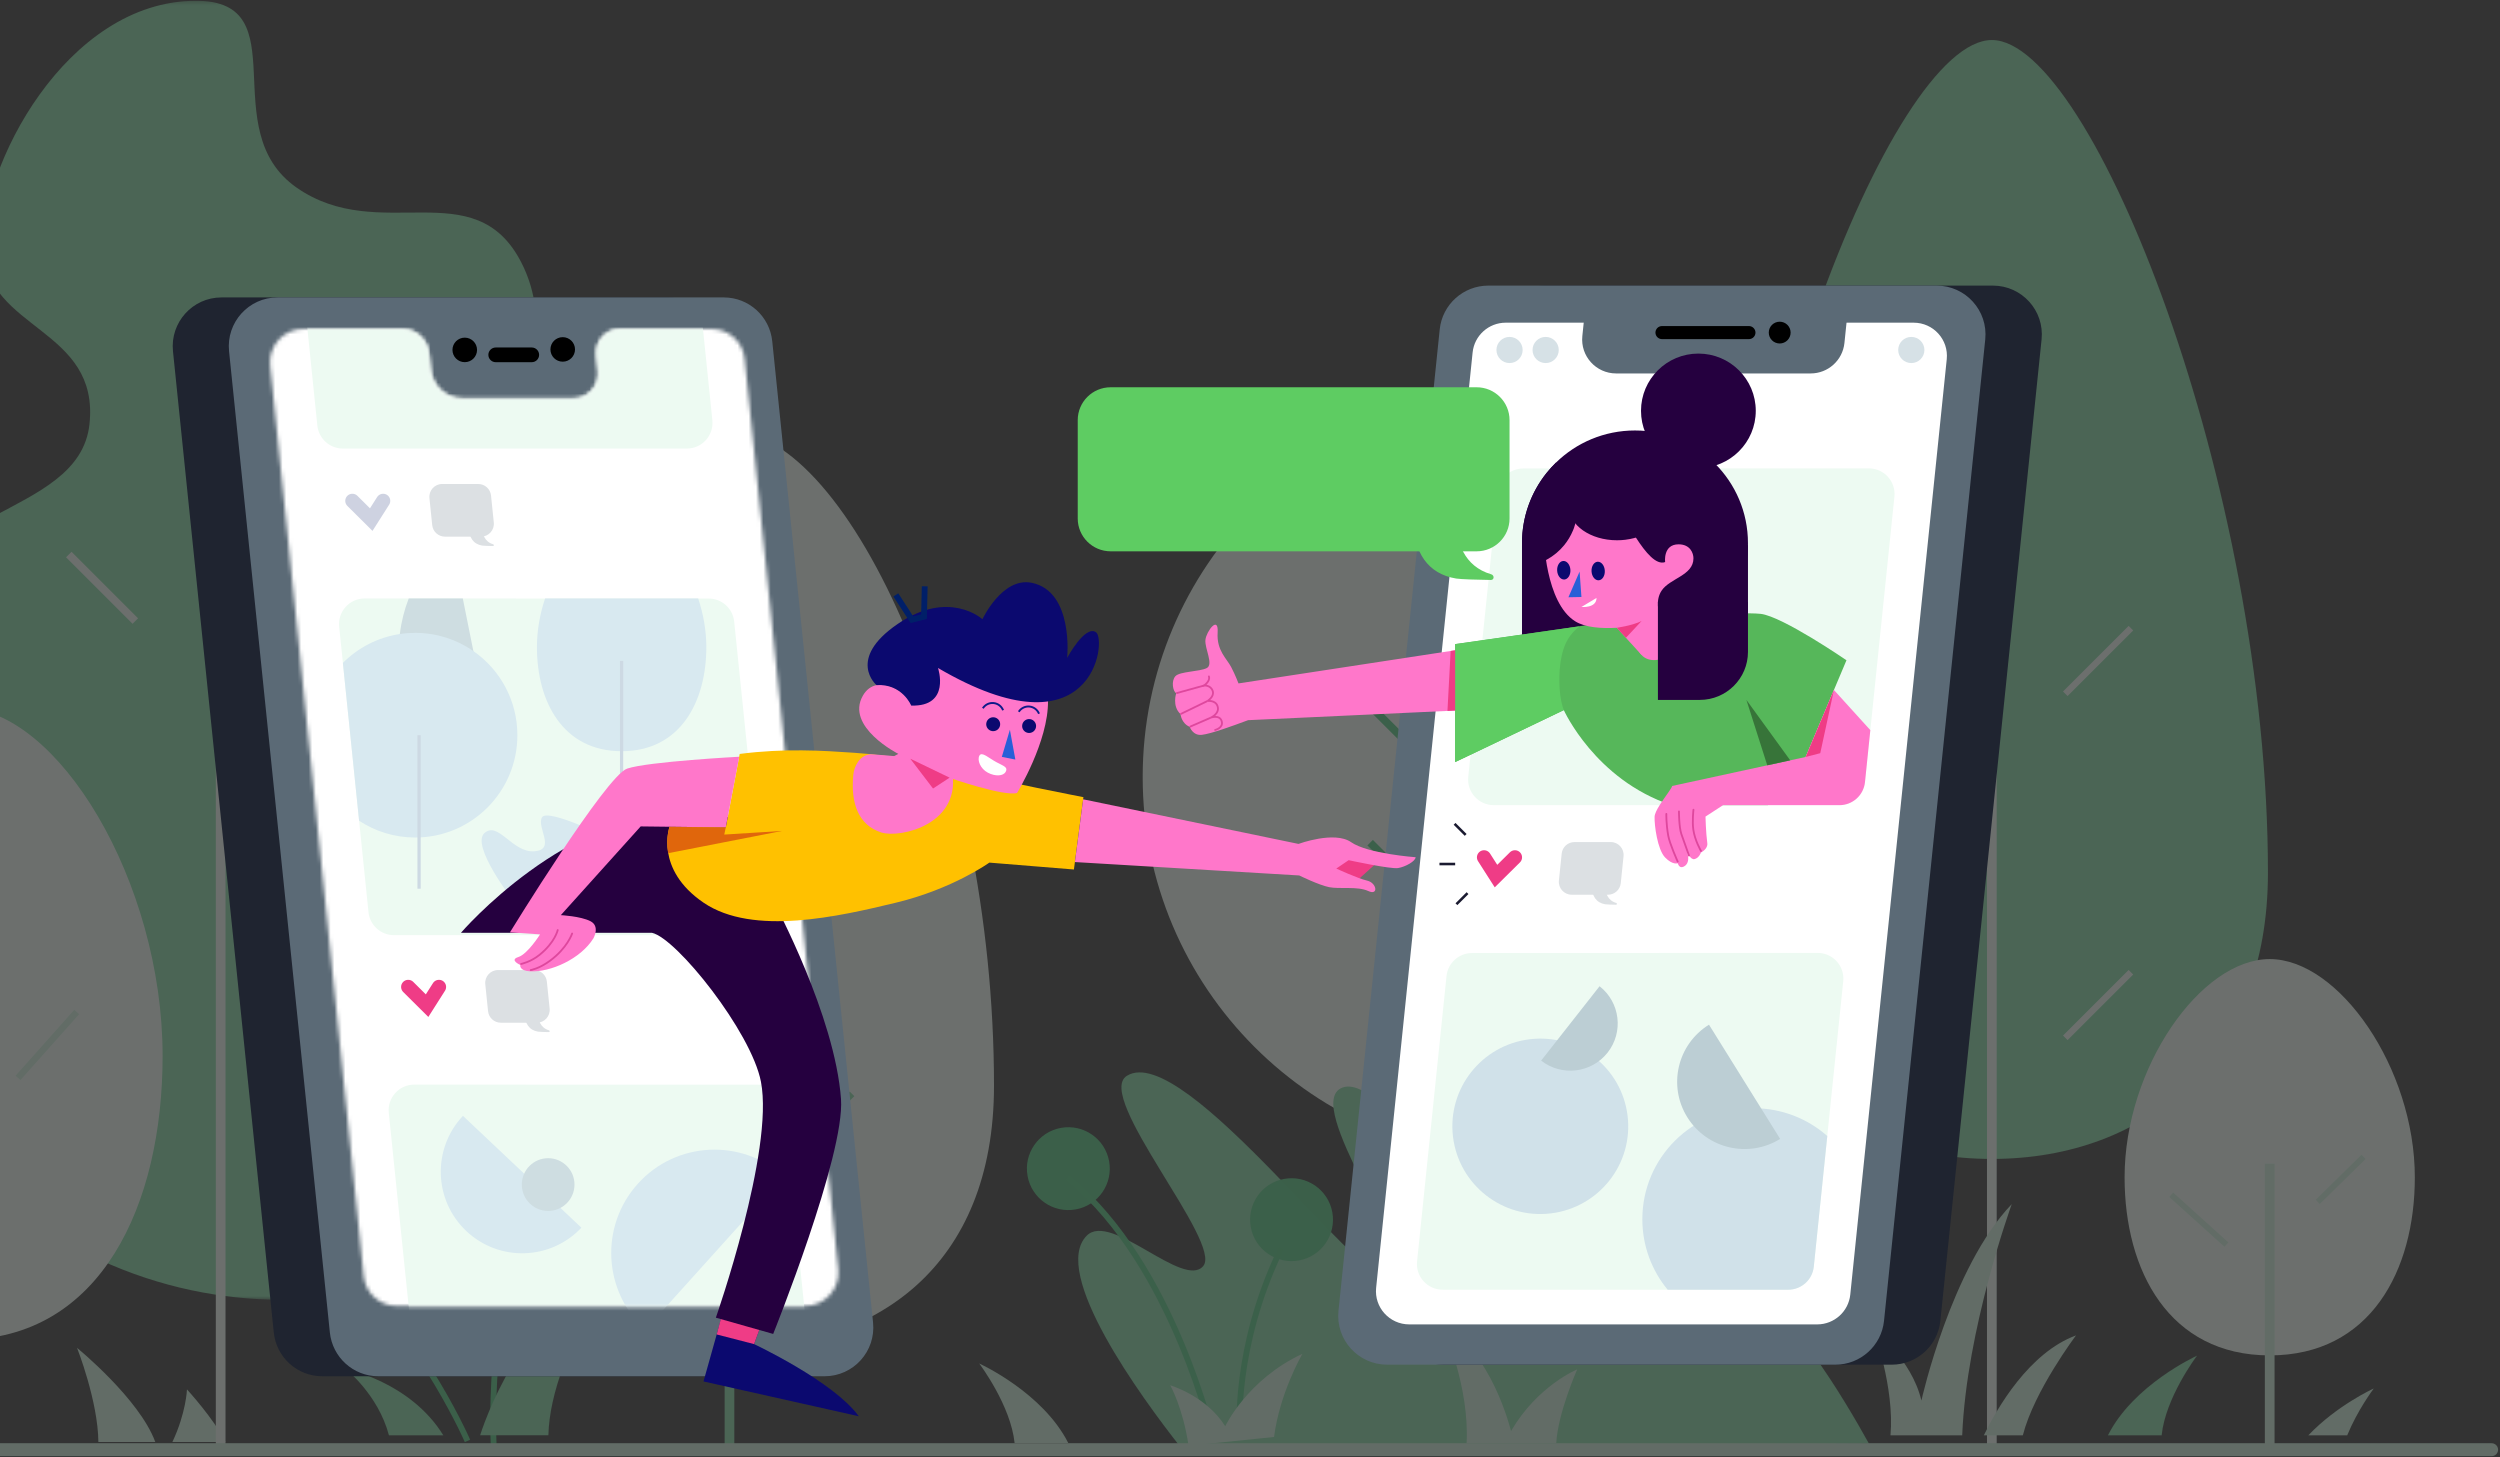 <svg height="394" viewBox="0 0 676 394" width="676" xmlns="http://www.w3.org/2000/svg" xmlns:xlink="http://www.w3.org/1999/xlink"><rect x="0" y="0" width="676" height="394" fill="#333333" stroke="none"/><mask id="a" fill="#fff"><path d="m.271.215h177.139v351.254h-177.139z" fill="#fff" fill-rule="evenodd"/></mask><mask id="b" fill="#fff"><path d="m94.774.013c-3.82 0-6.801 3.31-6.41 7.115l.442 4.296c.409 3.978-2.708 7.438-6.701 7.438h-29.99c-4.428 0-8.141-3.355-8.596-7.768l-.462-4.495c-.384-3.741-3.531-6.585-7.286-6.585h-26.697c-5.332 0-9.491 4.617-8.946 9.928l25.29 246.18c.472 4.595 4.333 8.085 8.942 8.085h110.436c5.332 0 9.492-4.617 8.947-9.927l-25.295-246.18c-.472-4.595-4.333-8.085-8.942-8.085z" fill="#fff" fill-rule="evenodd"/></mask><g fill="none" fill-rule="evenodd"><g opacity=".304" transform="translate(-86)"><path d="m699.255 235.987c0 49.675-32.426 77.389-74.66 77.389-42.234 0-74.66-27.713-74.66-77.389 0-104.59 47.652-225.166 74.66-225.166 27.007 0 74.66 120.576 74.66 225.166" fill="#80d6a2"/><path d="m624.596 162.098v229.282" stroke="#edfaf2" stroke-linecap="square" stroke-width="2.625"/><path d="m645.075 280.013 16.507-16.503" stroke="#edfaf2" stroke-linecap="square" stroke-width="1.75"/><path d="m645.075 186.979 16.507-16.503" stroke="#edfaf2" stroke-linecap="square" stroke-width="1.75"/><path d="m601.436 210.115c0 56.998-46.216 103.204-103.227 103.204-57.011 0-103.227-46.206-103.227-103.204 0-56.998 46.216-103.204 103.227-103.204 57.01 0 103.227 46.206 103.227 103.204" fill="#edfaf2"/><path d="m498.209 190.105v201.274" stroke="#4dc67d" stroke-linecap="square" stroke-opacity=".995" stroke-width="2.625"/><path d="m522.685 280.412 16.507-16.503" stroke="#4dc67d" stroke-linecap="square" stroke-opacity=".995" stroke-width="2.1"/><path d="m522.685 206.417 16.507-16.503" stroke="#4dc67d" stroke-linecap="square" stroke-opacity=".995" stroke-width="2.1"/><path d="m473.733 245.103-16.507-16.503" stroke="#4dc67d" stroke-linecap="square" stroke-opacity=".995" stroke-width="2.1"/><path d="m473.733 208.105-16.507-16.503" stroke="#4dc67d" stroke-linecap="square" stroke-opacity=".995" stroke-width="2.1"/><path d="m354.779 293.538c0 49.142-32.096 71.195-71.532 71.195-39.432 0-71.528-22.053-71.528-71.195 0-91.54 39.037-177.026 71.528-177.026 32.495 0 71.532 85.486 71.532 177.026" fill="#edfaf2"/><path d="m283.25 213.976v177.404" stroke="#80d6a2" stroke-linecap="square" stroke-width="2.625"/><path d="m299.26 312.906 16.507-16.503" stroke="#80d6a2" stroke-linecap="square" stroke-width="1.75"/><path d="m299.26 233.706 16.507-16.503" stroke="#80d6a2" stroke-linecap="square" stroke-width="1.75"/><path d="m269.806 312.918-16.727-16.723" stroke="#80d6a2" stroke-linecap="square" stroke-width="1.75"/><path d="m268.632 273.828-16.727-16.723" stroke="#80d6a2" stroke-linecap="square" stroke-width="1.75"/><path d="m591.397 390.402-186.127.978c-10.624-13.495-35.363-47.288-25.404-57.272 6.552-6.567 26.187 14.57 31.489 8.227 5.301-6.338-29.513-45.852-20.674-51.421 15.58-9.813 65.708 60.618 72.178 54.95 6.803-5.961-25.165-47.378-13.902-51.765 13.115-5.107 47.839 58.23 57.87 51.765 5.256-3.39-4.947-24.039 2.637-27.567 13.201-6.149 35.23 53.491 44.595 48.178 4.429-2.518-.553-11.135 6.088-13.279 8.116-2.616 24.464 24.971 31.249 37.207" fill="#80d6a2"/><path d="m680.083 366.572c-.273.365-8.537 11.389-9.574 21.542h-14.528c6.859-13.627 23.724-21.372 24.102-21.542" fill="#80d6a2"/><path d="m350.779 368.688c.273.364 8.537 11.389 9.574 21.542h14.528c-6.858-13.627-23.724-21.372-24.101-21.542" fill="#ccefda"/><path d="m727.869 375.446c-.19.26-4.377 5.838-7.184 12.668h-10.519c7.687-8.071 17.417-12.543 17.703-12.668" fill="#ccefda"/><path d="m127.99 389.912h-15.391c-.09-11.054-5.765-25.445-5.765-25.445s16.887 13.787 21.156 25.445" fill="#ccefda"/><path d="m132.614 389.912c3.72-7.871 3.943-14.212 3.943-14.212s7.301 7.933 10.411 14.212z" fill="#ccefda"/><path d="m629.971 325.605c-.217.668-12.229 33.797-13.389 62.509h-19.398c1.156-12.966-4.627-28.623-4.627-28.623s10.322 7.918 12.991 19.216c0 0 8.009-36.017 24.423-53.102" fill="#ccefda"/><path d="m647.358 361.09s-11.348 15.058-14.38 27.024h-10.554c3.6-7.386 12.242-22.362 24.934-27.024" fill="#ccefda"/><path d="m738.97 318.357c0 25.228-12.022 48.141-39.241 48.141-27.219 0-39.242-22.913-39.242-48.141 0-29.594 20.569-59.022 39.242-59.022 18.672 0 39.241 29.428 39.241 59.022" fill="#edfaf2"/><path d="m699.729 316.001v75.379" stroke="#ccefda" stroke-linecap="square" stroke-width="2.625"/><path d="m713.284 324.44 11.256-11.064" stroke="#ccefda" stroke-linecap="square" stroke-width="1.575"/><path d="m687.433 336.005-13.746-12.41" stroke="#ccefda" stroke-linecap="square" stroke-width="1.575"/><path d="m19.531 201.007c-2.745-8.219-17.794-6.827-17.796-29.744-.004-34.506 47.528-30.567 50.33-56.566 2.803-25.999-27.74-25.377-28.686-47.306-.946-21.929 22.279-67.177 57.516-67.177 27.785 0 4.772 34.913 27.196 50.526 22.423 15.613 48.034-4.389 60.709 20.162 17.46 33.819-27.186 74.434-22.781 100.36 4.405 25.926 30.577 19.796 31.377 48.282.801 28.486-37.217 33.499-33.635 57.926 2.258 15.398 26.318 10.257 27.58 40.619 1.068 25.707-81.598 57.516-143.696 5.204-62.099-52.311 2.364-90.919-8.115-122.287" fill="#80d6a2" mask="url(#a)" transform="translate(58.128)"/><g stroke-linecap="square"><path d="m145.667 138.74v252.639" stroke="#edfaf2" stroke-width="2.625"/><path d="m170.19 300.284 16.507-16.503" stroke="#edfaf2" stroke-width="2.1"/><path d="m165.159 211.556 16.507-16.503" stroke="#edfaf2" stroke-width="2.1"/><path d="m165.159 167.192 16.507-16.503" stroke="#edfaf2" stroke-width="2.1"/><path d="m121.849 167.192-16.507-16.503" stroke="#edfaf2" stroke-width="2.1"/><path d="m212.081 388.897s-14.682-32.991-36.839-48.709" stroke="#4dc67d" stroke-opacity=".995" stroke-width="1.575"/><path d="m219.457 389.912s-2.403-49.918 15.75-68.226" stroke="#4dc67d" stroke-opacity=".995" stroke-width="1.575"/></g><path d="m221.49 321.685c0 6.187 5.017 11.203 11.206 11.203 6.188 0 11.205-5.016 11.205-11.203 0-6.188-5.017-11.203-11.205-11.203-6.189 0-11.206 5.016-11.206 11.203" fill="#4dc67d" fill-opacity=".995"/><path d="m168.248 344.952c0 6.188 5.017 11.203 11.206 11.203 6.188 0 11.205-5.015 11.205-11.203 0-6.188-5.017-11.203-11.205-11.203-6.189 0-11.206 5.016-11.206 11.203" fill="#4dc67d" fill-opacity=".995"/><path d="m421.223 387.155s-1.697-22.612 10.95-49.044" stroke="#4dc67d" stroke-linecap="square" stroke-opacity=".995" stroke-width="1.575"/><path d="m414.144 389.465s-10.831-47.417-38.905-70.557" stroke="#4dc67d" stroke-linecap="square" stroke-opacity=".995" stroke-width="1.575"/><path d="m385.908 314.01c1.1 6.089-2.945 11.917-9.035 13.016-6.09 1.1-11.919-2.944-13.019-9.033-1.1-6.089 2.945-11.916 9.035-13.016 6.09-1.1 11.919 2.944 13.019 9.033" fill="#4dc67d" fill-opacity=".995"/><path d="m446.261 327.808c1.1 6.089-2.945 11.916-9.035 13.016-6.09 1.099-11.919-2.945-13.019-9.033-1.1-6.089 2.945-11.916 9.035-13.016 6.09-1.1 11.919 2.945 13.019 9.033" fill="#4dc67d" fill-opacity=".995"/><path d="m258.086 334.087c-.356.47-23.216 30.486-23.802 54.006h-18.462c2.473-7.657 13.192-35.672 42.264-54.006" fill="#80d6a2"/><path d="m205.88 388.114h-14.71c-2.909-11.054-11.717-17.947-11.717-17.947s17.49 3.422 26.426 17.947" fill="#80d6a2"/><path d="m476.175 358.975c.322.406 7.207 16.243 6.388 31.254h24.248c.462-8.206 5.668-19.949 5.668-19.949s-10.678 4.322-17.895 16.667c0 0-5.462-22.272-18.41-27.972" fill="#ccefda"/><path d="m438.166 366.073c-.288.557-6.124 10.668-7.661 22.489l-23.117 2.371c-1.575-10.508-4.974-16.359-4.974-16.359s9.707 2.822 14.889 11.074c0 0 6.005-12.696 20.863-19.576" fill="#ccefda"/><path d="m129.972 285.51c0 40.22-16.64 76.751-54.315 76.751-37.675 0-54.315-36.531-54.315-76.751 0-47.182 28.47-94.099 54.315-94.099 25.845 0 54.315 46.917 54.315 94.099" fill="#edfaf2"/><path d="m91.455 290.806 14.701-16.503" stroke="#ccefda" stroke-linecap="square" stroke-width="1.75"/><g transform="translate(0 390.759)"><path d="m759.733 1.238h-759.733" fill="#edfaf2"/><path d="m759.733 1.238h-759.733" stroke="#ccefda" stroke-linecap="round" stroke-width="3.5"/></g></g><g transform="translate(291 77)"><path d="m99.325 292.01h121.184c6.785 0 12.471-5.118 13.165-11.85l27.37-265.38c.803-7.784-5.32-14.553-13.165-14.553h-121.18c-6.785 0-12.471 5.118-13.165 11.85l-27.374 265.38c-.803 7.784 5.32 14.553 13.165 14.553" fill="#1f2430"/><path d="m245.812 14.777-27.372 265.382c-.695 6.733-6.381 11.85-13.167 11.85h-121.181c-7.846 0-13.971-6.769-13.167-14.552l27.376-265.381c.691-6.734 6.377-11.85 13.163-11.85h121.181c7.846 0 13.966 6.769 13.166 14.552" fill="#5b6a76"/><path d="m90.053 281.118h110.316c4.611 0 8.474-3.478 8.946-8.052l26.085-252.924c.546-5.29-3.615-9.889-8.946-9.889h-110.311c-4.611 0-8.475 3.478-8.947 8.052l-26.089 252.924c-.546 5.29 3.615 9.889 8.946 9.889" fill="#fff"/><path d="m209.182 1.701-1.447 14.049c-.482 4.674-4.429 8.23-9.137 8.23h-52.597c-5.442 0-9.693-4.7-9.137-10.103l1.256-12.176z" fill="#5b6a76"/><path d="m181.909 14.702h-23.506c-.975 0-1.772-.795-1.772-1.768 0-.972.797-1.768 1.772-1.768h23.506c.975 0 1.772.796 1.772 1.768 0 .973-.798 1.768-1.772 1.768" fill="#000"/><path d="m193.184 12.934c0 1.627-1.323 2.947-2.954 2.947-1.631 0-2.954-1.319-2.954-2.947 0-1.627 1.323-2.946 2.954-2.946 1.631 0 2.954 1.319 2.954 2.946" fill="#000"/><path d="m221.251 57.293-7.963 77.197c-.365 3.536-3.352 6.225-6.916 6.225h-93.44c-4.122 0-7.338-3.556-6.916-7.645l7.963-77.171c.365-3.536 3.351-6.224 6.914-6.225l93.441-.026c4.122-.001 7.34 3.555 6.918 7.645" fill="#edfaf2"/><path d="m207.412 188.314-7.963 77.198c-.365 3.536-3.351 6.225-6.916 6.225h-93.44c-4.121 0-7.338-3.556-6.916-7.645l7.963-77.17c.365-3.536 3.351-6.224 6.914-6.225l93.441-.026c4.122-.001 7.34 3.555 6.918 7.645" fill="#edfaf2"/><path d="m148.007 154.518-.753 7.299c-.183 1.77-1.677 3.116-3.461 3.116h-9.803c-2.063 0-3.672-1.78-3.461-3.826l.752-7.297c.183-1.77 1.677-3.115 3.46-3.115l9.803-.003c2.063-0 3.673 1.779 3.462 3.826" fill="#dce0e3"/><path d="m139.504 159.377c-.032.032-.05.05-.082.082v3.105c0 2.736 1.219 4.564 3.627 4.954.402.065 1.782.101 2.935.121.298.005.316-.401.03-.484-2.326-.678-2.965-2.786-2.965-4.591v-3.105c-.032-.032-.05-.05-.082-.082z" fill="#dce0e3"/><path d="m110.284 154.828 3.233 5.068 5.121-5.068" stroke="#ef3c86" stroke-linecap="round" stroke-width="3.85"/><path d="m105.318 148.762-3.002-2.994" stroke="#1a1a30" stroke-width=".7"/><path d="m102.476 156.632h-4.246" stroke="#1a1a30" stroke-width=".7"/><path d="m105.819 164.503-3.002 2.995" stroke="#1a1a30" stroke-width=".7"/><path d="m120.724 17.638c0 1.953-1.587 3.536-3.544 3.536s-3.544-1.583-3.544-3.536 1.587-3.536 3.544-3.536 3.544 1.583 3.544 3.536" fill="#d6e1e6"/><path d="m130.488 17.638c0 1.953-1.587 3.536-3.544 3.536-1.958 0-3.545-1.583-3.545-3.536s1.587-3.536 3.545-3.536c1.957 0 3.544 1.583 3.544 3.536" fill="#d6e1e6"/><path d="m229.362 17.638c0 1.953-1.587 3.536-3.544 3.536-1.957 0-3.544-1.583-3.544-3.536s1.587-3.536 3.544-3.536c1.958 0 3.544 1.583 3.544 3.536" fill="#d6e1e6"/><path d="m91.473 53.508-.262.261v9.892c0 8.715 3.886 14.54 11.556 15.781 1.281.207 5.676.324 9.352.387.948.016 1.005-1.278.095-1.543-7.411-2.159-9.447-8.875-9.447-14.625v-9.892l-.262-.261z" fill="#5ecc62"/><path d="m203.096 230.177-3.647 35.334c-.365 3.538-3.351 6.227-6.916 6.227h-32.597c-4.277-5.182-6.846-11.824-6.846-19.061 0-16.577 13.471-30.014 30.089-30.014 7.642 0 14.61 2.84 19.917 7.514" fill="#d0e1e9"/><path d="m149.099 224.702c1.58 13.002-7.706 24.821-20.741 26.397-13.035 1.577-24.883-7.686-26.464-20.689-1.58-13.002 7.706-24.821 20.741-26.397 13.035-1.576 24.883 7.687 26.464 20.689" fill="#d0e1e9"/><path d="m171.113 200.075c-8.55 5.3-11.174 16.51-5.861 25.038 5.313 8.529 16.551 11.146 25.101 5.847z" fill="#bcced4"/><path d="m125.721 209.791c5.568 4.353 13.619 3.379 17.982-2.175 4.363-5.554 3.387-13.585-2.18-17.938z" fill="#bcced4"/><path d="m9.322 72.077h98.954c4.918 0 8.904-3.977 8.904-8.882v-26.595c0-4.906-3.986-8.882-8.904-8.882h-98.954c-4.918 0-8.904 3.977-8.904 8.882v26.595c0 4.905 3.986 8.882 8.904 8.882" fill="#5ecc62"/><path d="m183.759 34.084c0 8.547-6.946 15.476-15.515 15.476-8.568 0-15.515-6.929-15.515-15.476 0-8.547 6.947-15.476 15.515-15.476 8.569 0 15.515 6.929 15.515 15.476" fill="#25003f"/><path d="m181.651 69.874c0 .182 0 .36-.005.542-.291 16.585-13.853 29.936-30.545 29.936-13.519 0-24.981-8.75-29.011-20.887-.352-1.062-.648-2.151-.882-3.265-.395-1.869-.621-3.803-.656-5.784-.004-.182-.004-.36-.004-.542 0-7.198 2.499-13.815 6.685-19.031.778-.971 1.617-1.891 2.508-2.758 5.507-5.377 13.04-8.685 21.36-8.685 16.87 0 30.55 13.645 30.55 30.474" fill="#25003f"/><path d="m46.494 117.734 68.405-3.177 23.359-21.202-94.37 14.441s-.816-2.191-1.993-4.451c-1.177-2.26-3.957-4.446-3.646-9.269.31-4.823-3.053-.392-3.301 1.934-.249 2.327 2.275 6.661.356 7.641-1.918.98-7.278.891-8.468 2.183-1.189 1.293-.7 4.119.215 4.611 0 0-1.188 3.486 1.157 5.645 0 0 .196 2.477 2.482 3.447 0 0 .829 2.455 3.314 2.161s8.103-2.335 12.49-3.964" fill="#ff77ca"/><path d="m120.548 110.572h61.103v-40.156h-61.103z" fill="#25003f"/><path d="m197.254 127.686s-1.369 8.685-10.228 13.029h-26.051c-20.652-6.864-29.124-25.704-29.124-25.704l-29.385 14.051v-31.897s47.725-6.769 47.416-6.948c-.426-.243 29.315-1.891 35.2-1.231 5.886.659 23.204 12.548 23.204 12.548z" fill="#56b75a"/><path d="m132.36 96.999c-1.888 4.149-1.937 10.026-1.471 13.919.293 2.451.963 4.094.963 4.094s-27.208 13.093-29.386 14.051v-31.897c3.173-.46 33.728-4.816 33.728-4.816s-2.39 1.476-3.834 4.649z" fill="#5ecc62"/><path d="m214.737 120.428-1.447 14.062c-.365 3.538-3.351 6.227-6.916 6.227h-31.462l-4.745 3.089s.089 4.201.49 7.204c.207 1.549-1.714 2.515-1.714 2.515s-.491 1.47-1.739 1.778c-1.03.256-1.888-1.627-2.139-2.299 1.357 3.632-.817 4.566-1.473 4.48-.669-.091-.939-1.067-.939-1.067s-1.335.577-3.408-1.557c-2.073-2.138-2.921-8.72-2.843-10.996.026-.793.613-1.947 1.364-3.148.066-.104.131-.212.2-.317 1.378-2.146 3.173-4.358 3.173-4.869l36.11-7.844 7.646-18.116z" fill="#ff77ca"/><path d="m158.287 82.726c-1.66 2.511-.974 5.815-.022 7.744.322.663.679 1.166.983 1.418 1.182.976-6.399 8.182-6.399 8.182l-6.672-7.319c-4.19.234-8.546-.061-11.25-1.752-8.055-5.038-8.559-22.547-8.429-23.423l6.738-7.133s10.17-4.448 11.722-2.567c2.838 3.448 9.493 18.879 14.29 17.11 0 0-.613-4.8 3.634-4.8 3.165 0 4.026 2.393 4.026 3.777 0 4.67-6.39 5.381-8.62 8.763" fill="#ff77ca"/><path d="m136.123 77.559-3.021 6.941 3.518-.072z" fill="#285fd7"/><path d="m139.352 77.503c.078 1.386.943 2.464 1.933 2.409.991-.056 1.73-1.224 1.652-2.609-.078-1.386-.943-2.465-1.933-2.409-.99.055-1.73 1.223-1.652 2.609" fill="#0b096f"/><path d="m130.054 77.295c.078 1.386.943 2.464 1.933 2.409.99-.056 1.73-1.224 1.652-2.609-.078-1.386-.943-2.465-1.933-2.409-.99.055-1.73 1.223-1.652 2.609" fill="#0b096f"/><path d="m135.54 60.361c0 1.917-.339 3.759-.961 5.468-.083.212-.165.434-.261.646-.599 1.431-1.399 2.758-2.364 3.941-2.604 3.187-6.421 5.346-10.746 5.784-.221.022-.439.039-.66.048v-5.832h.004c-.004-.182-.004-.36-.004-.542 0-7.198 2.499-13.815 6.685-19.031.778-.971 1.617-1.891 2.508-2.758 2.025 1.669 3.63 3.829 4.633 6.3.752 1.843 1.165 3.859 1.165 5.975" fill="#25003f"/><path d="m159.247 59.99c0 4.166-3.995 7.677-9.453 8.753-.432.088-.872.158-1.323.211-.724.092-1.471.136-2.229.136-7.183 0-13.005-4.073-13.005-9.1 0-.483.053-.958.159-1.419.974-4.355 6.353-7.686 12.846-7.686 7.115 0 12.891 3.999 13.001 8.96.004.048.004.097.004.145" fill="#25003f"/><path d="m136.619 87.128s4.081.378 4.081-2.446" fill="#fff"/><path d="m160.554 91.444c2.293 1.997 2.443 5.568.336 7.975-2.107 2.407-6.169 2.852-8.041.65-1.969-2.315-2.369-5.476-.262-7.883 2.107-2.407 5.675-2.739 7.967-.742" fill="#ff77ca"/><path d="m168.632 112.255h-11.332v-26.489h24.351v13.502c0 7.172-5.829 12.987-13.019 12.987" fill="#25003f"/><path d="m146.176 92.751s4.458-.666 6.715-1.834l-4.241 4.548z" fill="#ef3c86"/><path d="m102.466 98.833v16.303l-2.073.096.861-16.213z" fill="#ef3c86"/><path d="m197.25 127.686 3.947-1.025 3.699-17.091z" fill="#ef3c86"/><path d="m181.223 112.255 11.854 16.338-6.208 1.349z" fill="#377439"/><g stroke="#de479d" stroke-width=".5"><path d="m35.883 105.904c.457 1.234-1.293 2.457-1.293 2.457s1.814-.155 2.341 1.534c.468 1.501-1.436 2.657-1.436 2.657s2.16-.311 2.729 1.39c.672 2.009-1.781 3.091-1.781 3.091s2.377-.851 2.912 1.011c.513 1.786-1.788 2.341-1.788 2.341" stroke-linecap="round"/><path d="m27.052 110.446 7.539-2.085"/><path d="m28.208 116.09 7.287-3.538"/><path d="m30.689 119.537 5.753-2.504"/><path d="m162.653 155.983s-2.183-4.84-2.573-7.063c-.569-3.236-.504-5.837-.504-5.837" stroke-linecap="round"/><path d="m165.701 154.34s-1.496-4.142-2.068-5.829c-.639-1.886-.644-6.096-.644-6.096" stroke-linecap="round"/><path d="m166.91 141.948s-.356 3.147-.038 5.381c.419 2.952 2.071 5.761 2.071 5.761" stroke-linecap="round"/></g></g><g transform="translate(46.512 80.261)"><path d="m161.288 291.879h-120.666c-6.756 0-12.417-5.117-13.109-11.848l-27.253-265.318c-.799-7.782 5.297-14.549 13.109-14.549h120.662c6.756 0 12.417 5.117 13.109 11.847l27.257 265.318c.799 7.783-5.297 14.55-13.109 14.55" fill="#1f2430"/><path d="m176.453 291.879h-120.663c-6.756 0-12.418-5.115-13.11-11.848l-27.255-265.319c-.796-7.781 5.298-14.548 13.11-14.548h120.663c6.756 0 12.418 5.116 13.106 11.848l27.259 265.319c.801 7.782-5.298 14.548-13.11 14.548" fill="#5b6a76"/></g><g transform="translate(72.915 88.931)"><path d="m-26.214 289.202h200.587v-303.849h-200.587z" fill="#fff" mask="url(#b)"/><g fill="#edfaf2"><path d="m32.214 211.987 7.929 77.179c.364 3.536 3.338 6.224 6.887 6.224h93.041c4.104 0 7.306-3.555 6.886-7.643l-7.929-77.153c-.363-3.535-3.336-6.222-6.885-6.223l-93.041-.026c-4.104-.001-7.308 3.554-6.888 7.643" mask="url(#b)"/><path d="m18.796 80.533 7.929 77.179c.363 3.536 3.338 6.224 6.886 6.224h93.041c4.104 0 7.307-3.555 6.887-7.643l-7.929-77.152c-.364-3.535-3.336-6.222-6.885-6.223l-93.042-.026c-4.104-.001-7.308 3.554-6.888 7.643" mask="url(#b)"/><path d="m4.964-51.047 7.929 77.179c.363 3.536 3.338 6.224 6.886 6.224h93.041c4.104 0 7.307-3.555 6.887-7.643l-7.929-77.152c-.364-3.535-3.336-6.222-6.885-6.224l-93.041-.026c-4.104-.001-7.309 3.554-6.888 7.643" mask="url(#b)"/></g><path d="m58.304 177.196.75 7.298c.182 1.77 1.67 3.115 3.446 3.115h9.762c2.054 0 3.657-1.779 3.446-3.826l-.75-7.295c-.182-1.769-1.669-3.114-3.445-3.114l-9.761-.003c-2.054-0-3.658 1.779-3.447 3.825" fill="#dce0e3" mask="url(#b)"/><path d="m69.04 181.888-.082.082v3.104c0 2.735 1.215 4.563 3.612 4.953.4.065 1.774.101 2.923.121.296.005.314-.401.029-.484-2.316-.678-2.952-2.785-2.952-4.59v-3.104c-.032-.032-.05-.05-.082-.082z" fill="#dce0e3" mask="url(#b)"/><path d="m45.785 177.935-3.219 5.067-5.098-5.067" mask="url(#b)" stroke="#ef3c86" stroke-linecap="round" stroke-width="3.85"/><path d="m43.205 45.765.75 7.298c.182 1.77 1.67 3.115 3.447 3.115h9.761c2.054 0 3.657-1.779 3.446-3.825l-.749-7.295c-.182-1.769-1.67-3.114-3.445-3.115l-9.762-.003c-2.054-.001-3.657 1.779-3.447 3.825" fill="#dce0e3" mask="url(#b)"/><path d="m53.941 50.457c-.032.032-.05.05-.082.082v3.104c0 2.735 1.215 4.563 3.612 4.953.4.065 1.774.101 2.923.121.296.005.314-.401.03-.484-2.316-.678-2.953-2.785-2.953-4.59v-3.104l-.082-.082z" fill="#dce0e3" mask="url(#b)"/><path d="m30.686 46.503-3.219 5.067-5.099-5.067" mask="url(#b)" stroke="#ced2e1" stroke-linecap="round" stroke-width="3.85"/><path d="m84.293 243.036c-8.338 8.858-22.266 9.269-31.11.919-8.844-8.35-9.255-22.3-.918-31.158" fill="#d8e9f0" mask="url(#b)"/><path d="m101.575 270.645c-11.446-10.343-12.353-28.022-2.026-39.486 10.327-11.464 27.978-12.372 39.424-2.029" fill="#d8e9f0" mask="url(#b)"/><path d="m118.078 86.051c0 14.748-7.016 28.147-22.905 28.147-15.885 0-22.901-13.399-22.901-28.147 0-4.495.809-8.982 2.203-13.161h41.396c1.394 4.179 2.207 8.666 2.207 13.161" fill="#d8e9f0" mask="url(#b)"/><path d="m95.162 89.758v41.505" mask="url(#b)" stroke="#cdd9e3" stroke-width=".875"/><path d="m60.686 115.064c-13.959 2.809-22.49-7.725-25.087-20.687-.788-3.919-.87-7.976-.398-11.869.411-3.394 1.247-6.663 2.407-9.615l14.621.004 2.852 14.219z" fill="#cedde1" mask="url(#b)"/><path d="m65.701 154.395s-11.364-14.674-7.635-18.051c3.729-3.377 7.554 5.36 13.502 4.915 5.949-.445.586-6.393 2.048-9.149 1.461-2.757 19.433 6.215 19.433 6.215z" fill="#d8e9f0" mask="url(#b)"/><path d="m66.984 109.866c0 15.281-12.37 27.67-27.632 27.67-5.601 0-10.812-1.669-15.166-4.539l-4.385-42.678c4.077-4.092 9.423-6.91 15.4-7.812 1.355-.208 2.74-.312 4.151-.312 5.843 0 11.266 1.816 15.729 4.92 7.194 4.994 11.903 13.321 11.903 22.75" fill="#d8e9f0" mask="url(#b)"/><path d="m40.397 109.866v41.505" mask="url(#b)" stroke="#cdd9e3" stroke-width=".875"/><path d="m82.428 231.377c0 3.94-3.189 7.133-7.122 7.133-3.934 0-7.122-3.193-7.122-7.133 0-3.939 3.188-7.133 7.122-7.133 3.933 0 7.122 3.194 7.122 7.133" fill="#cedde1" mask="url(#b)"/></g><g transform="translate(122 91)"><g fill="#000"><path d="m21.783 6.938h-9.737c-1.097 0-1.995-.895-1.995-1.989s.898-1.989 1.995-1.989h9.737c1.097 0 1.994.895 1.994 1.989s-.898 1.989-1.994 1.989"/><path d="m33.484 3.484c0 1.832-1.488 3.316-3.324 3.316-1.836 0-3.324-1.484-3.324-3.316 0-1.832 1.488-3.316 3.324-3.316 1.836 0 3.324 1.484 3.324 3.316"/><path d="m6.993 3.614c0 1.832-1.488 3.316-3.324 3.316-1.836 0-3.324-1.485-3.324-3.316 0-1.831 1.488-3.316 3.324-3.316 1.836 0 3.324 1.485 3.324 3.316"/></g><path d="m85.13 263.625-3.235 8.819s21.495 10.08 28.322 19.513l-41.991-9.414 7.166-25.527z" fill="#0b096f"/><path d="m74.707 258.94-2.913 10.894 10.102 2.611 2.703-7.318z" fill="#ef3c86"/><path d="m2.636 161.236s28.743-33.529 62.149-32.552c33.406.978 22.563 24.414 22.563 24.414s16.441 30.566 18.059 53.079c1.092 15.194-18.339 63.519-18.339 63.519l-15.5-4.393s15.801-45.129 12.193-63.792c-2.614-13.524-22.834-38.829-29.456-40.276z" fill="#25003f"/><path d="m170.959 124.556-2.573 19.558-22.867-1.863s-9.912 7.141-25.294 10.845c-15.378 3.708-38.603 9.089-51.965 0-13.363-9.089-9.22-20.54-9.22-20.54l15.208.182 3.766-19.873c12.147-1.568 22.352-.913 31.037-.307 11.248.784 19.716 2.76 25.722 4.267.756.191 1.581.394 2.471.611 11.647 2.833 33.715 7.119 33.715 7.119" fill="#ffc100"/><path d="m116.319 134.105c-6.147-1.955-8.374-7.843-7.572-15.685.214-2.091 1.608-5.252 4.714-5.482 11.248.784 21.478 2.1 21.878 4.015 3.118 14.93-13.924 18.772-19.019 17.152" fill="#ff77ca"/><path d="m120.226 128.684 14.549-9.347s14.691 5.093 18.233 4.085c0 0 8.523-13.902 8.375-24.963l-10.278-13.915-20.641-2.646-6.065 17.892c-.423-3.348-9.307-9.246-13.07-2.695-4.852 8.449 9.572 15.75 9.572 15.75l-9.097 4.997z" fill="#ff77ca"/><path d="m115.006 94.258s-8.208-7.005 5.722-16.536c13.931-9.531 22.921-1.283 22.921-1.283s5.365-11.508 13.36-9.845c11.39 2.371 9.555 20.3 9.555 20.3s4.801-8.977 7.789-6.946c2.988 2.031-.516 34.38-42.71 9.678 0 0 3.511 10.5-7.245 10.162 0 0-2.461-5.991-9.393-5.531" fill="#0b096f"/><path d="m128.044 67.536-.193 8.219-3.267.815-4.357-6.711" stroke="#001f68" stroke-width="1.575"/><path d="m151.076 106.313 1.476 8.073-3.661-.722z" fill="#285fd7"/><path d="m148.423 105.115c-.159 1.027-1.122 1.732-2.152 1.573-1.03-.159-1.735-1.12-1.576-2.147.159-1.027 1.122-1.731 2.152-1.573 1.03.159 1.736 1.12 1.577 2.147" fill="#0b096f"/><path d="m158.135 105.604c-.159 1.027-1.123 1.732-2.152 1.573-1.029-.159-1.735-1.12-1.576-2.147.159-1.027 1.122-1.731 2.152-1.573 1.03.159 1.736 1.12 1.577 2.147" fill="#0b096f"/><path d="m134.775 119.278-10.64-5.126 6.155 8.066z" fill="#ef3c86"/><path d="m143.761 100.516c.602-.944 1.705-1.528 2.901-1.412 1.196.117 2.165.902 2.573 1.944" stroke="#0d1a88" stroke-width=".525"/><path d="m153.472 101.46c.602-.944 1.705-1.528 2.901-1.412 1.196.117 2.165.902 2.573 1.944" stroke="#0d1a88" stroke-width=".525"/><path d="m250.017 142.525-5.223 4.732-8.552-3.399 2.94-5.465z" fill="#ef3c86"/><path d="m168.653 142.1 60.661 3.624s5.278 2.595 8.084 3.164c2.806.568 7.683-.298 10.556 1.035 2.873 1.333 2.339-2.2-.267-2.8-2.606-.6-8.352-3.266-8.352-3.266l3.34-2.266s11.358 2.466 13.363 2.133c2.004-.334 4.744-1.866 4.744-2.933 0 0-12.961-.933-17.438-4.065-4.476-3.133-14.231.467-14.231.467l-58.231-12.063z" fill="#ff77ca"/><path d="m77.88 113.621s-24.587 1.3-30.288 3.205c-5.702 1.905-31.713 44.296-31.713 44.296l8.151.533s-3.34 5.332-5.879 6.132c-2.539.8.534 2.133.534 2.133s-.397 1.583 2.673 1.733c5.482.266 13.63-3.333 17.104-8.932 0 0 1.871-3.256-.802-4.627-2.673-1.371-8.018-1.638-8.018-1.638l21.598-23.995 23.006.279z" fill="#ff77ca"/><path d="m149.95 117.674c-.644 1.213-2.814 1.326-4.845.252-2.031-1.074-2.923-3.386-2.278-4.6.644-1.213 2.6.706 4.632 1.78 2.031 1.074 3.135 1.355 2.491 2.568" fill="#fff"/><path d="m59.04 132.557 15.208.182-.404 1.93 15.639-.986-30.796 6.02s-.472-2.265-.16-4.636c.178-1.35.513-2.511.513-2.511" fill="#e0660c"/><path d="m18.908 169.653s2.583-.52 4.972-2.45c4.209-3.399 4.927-6.715 4.927-6.715" stroke="#de479d" stroke-linecap="round" stroke-width=".5"/><path d="m21.508 171.302s2.228-.324 5.211-2.516c4.694-3.449 5.988-7.358 5.988-7.358" stroke="#de479d" stroke-linecap="round" stroke-width=".5"/></g></g></svg>